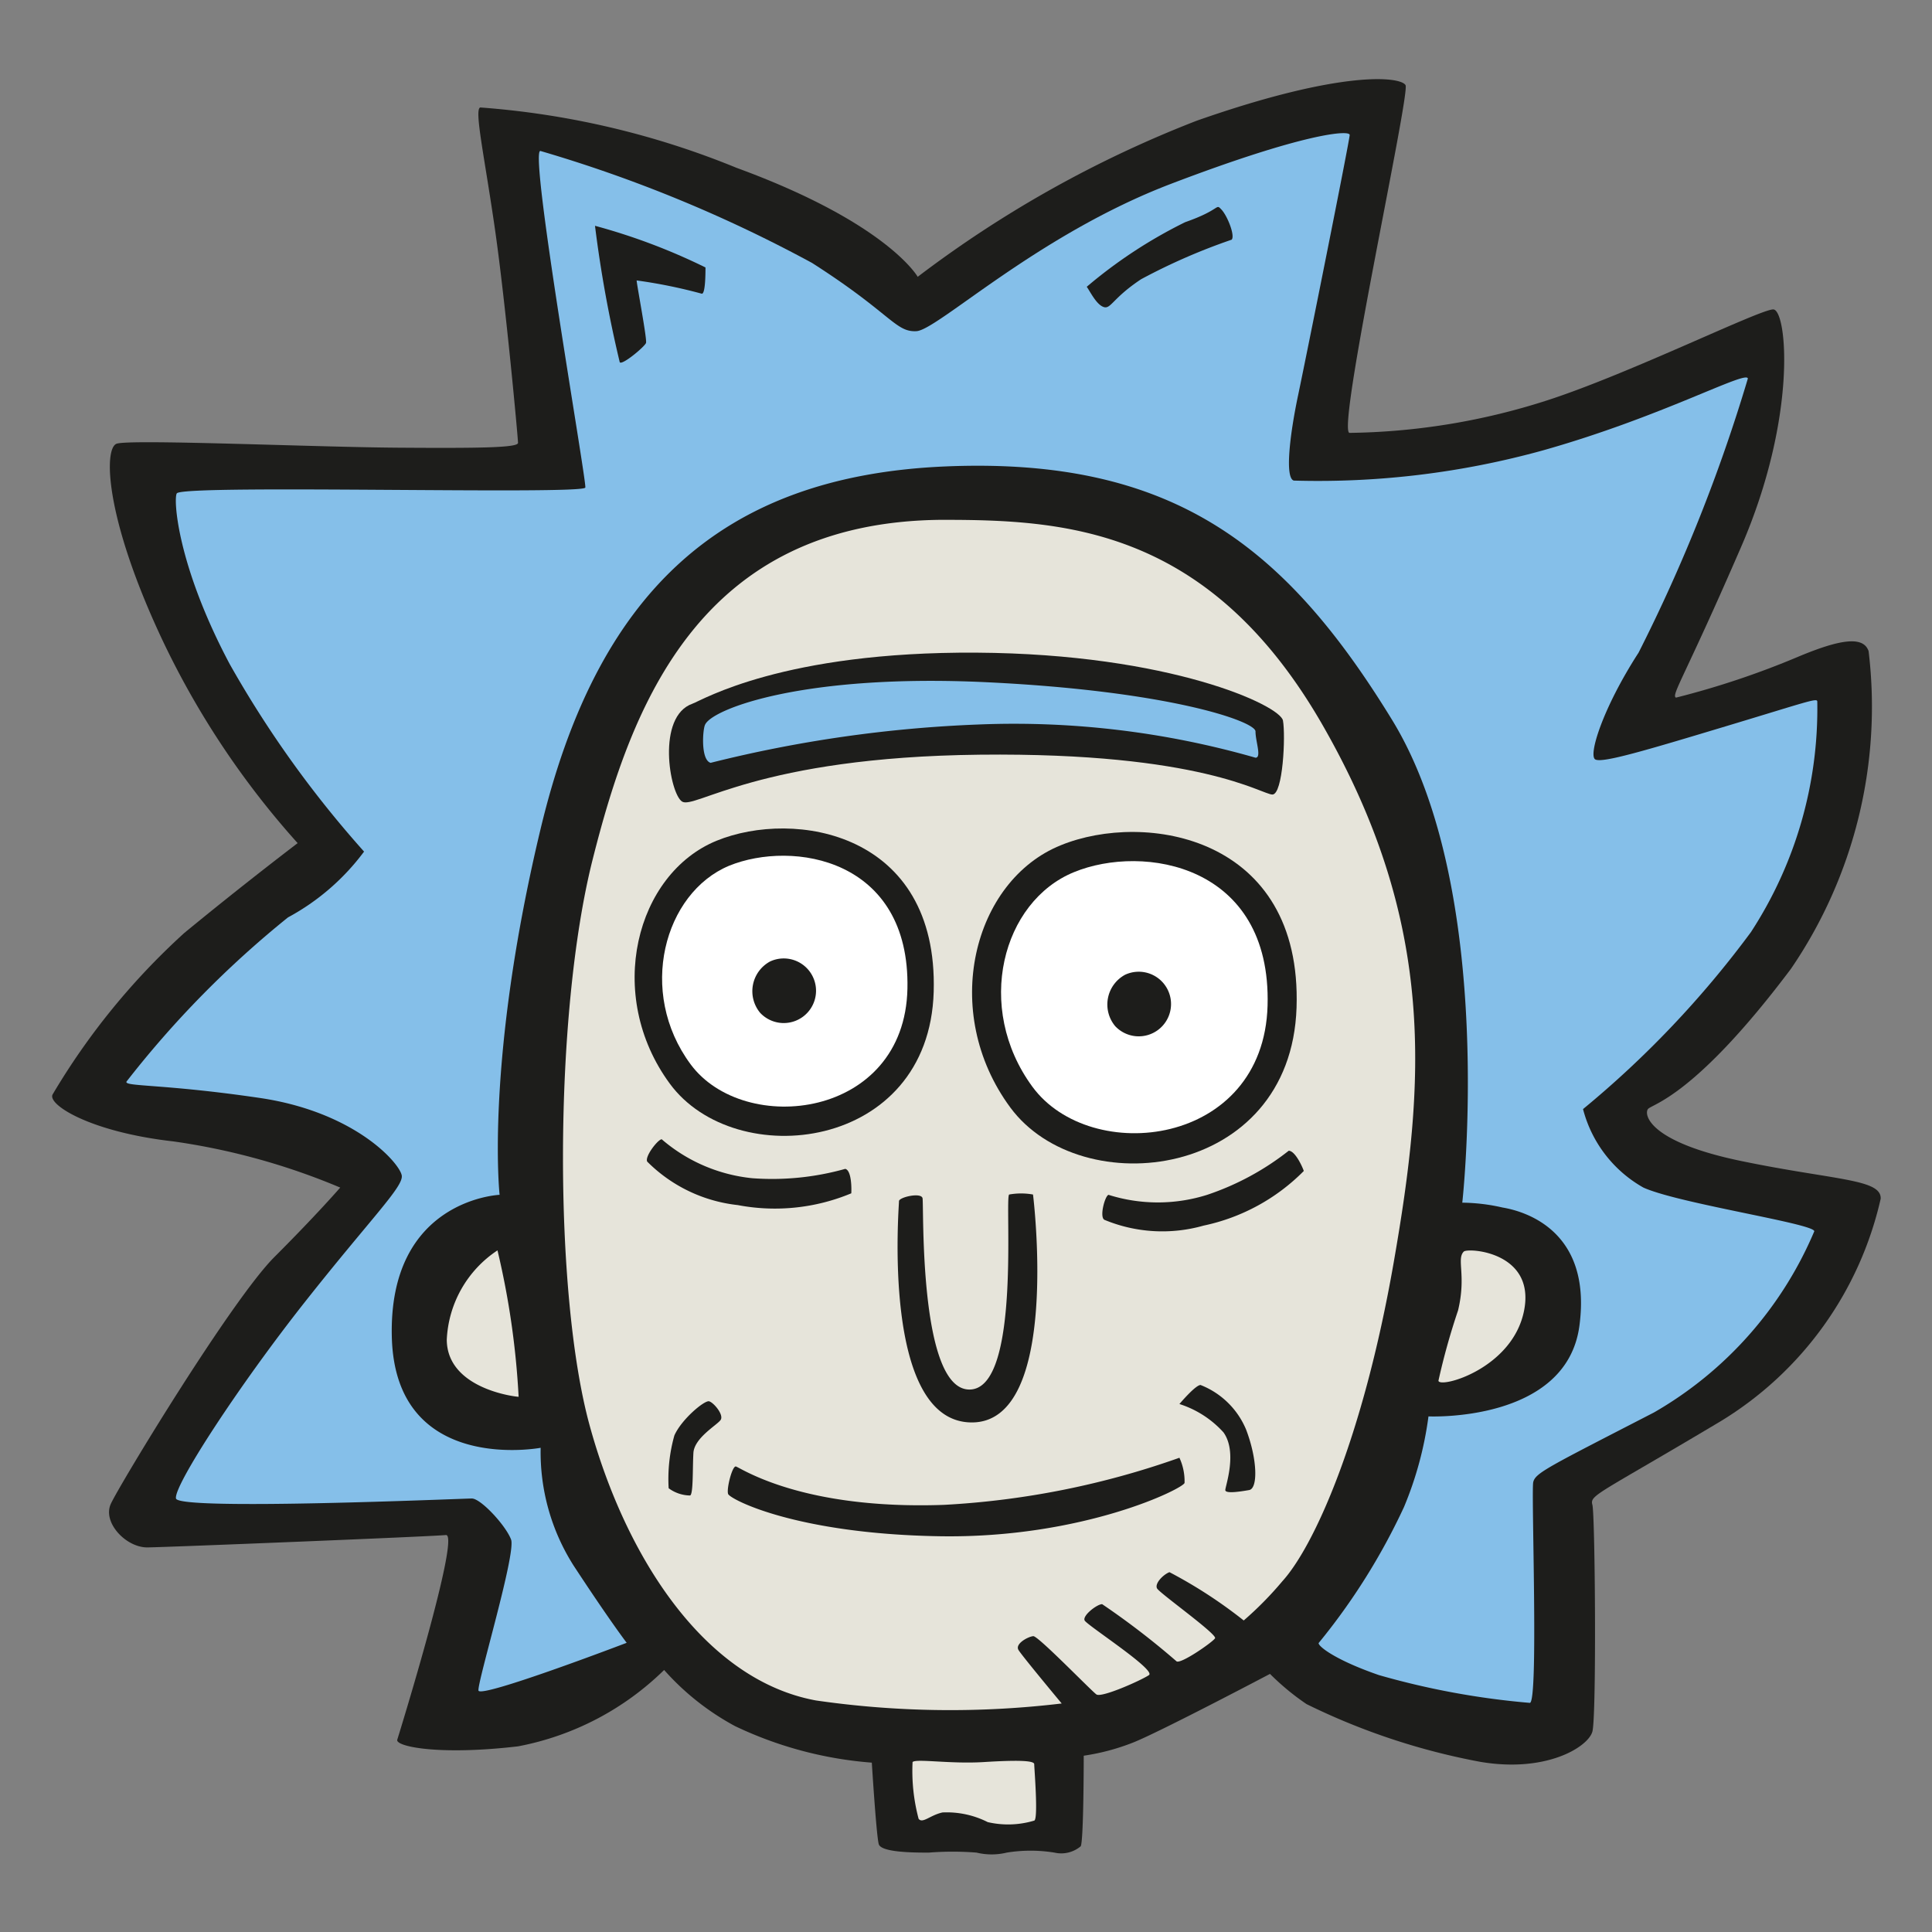 <svg id="Layer_1" data-name="Layer 1" xmlns="http://www.w3.org/2000/svg" width="64" height="64"
    viewBox="0 0 64 64">
    <rect x="0" y="0" width="64" height="64" fill="#808080" stroke="none"/>
    <defs>
        <style>.cls-1{fill:#1d1d1b;}.cls-2{fill:#85bfe9;}.cls-3{fill:#e6e4da;}.cls-4{fill:#fff;}
        </style>
    </defs>
    <title>rick</title>
    <g id="rick">
        <path class="cls-1"
            d="M9.86,27.93a28,28,0,0,1-4.5-6.77c-1.9-4.05-1.92-6.3-1.5-6.46s6.52.11,9.3.13,4,0,4-.16-.41-4.61-.76-7.05-.7-4-.49-4.06a27.75,27.75,0,0,1,8.49,2c5,1.83,6,3.61,6,3.61A37.88,37.88,0,0,1,39.64,4c4.84-1.7,6.76-1.46,6.92-1.18s-2.28,11.39-1.86,11.52a22.21,22.21,0,0,0,6.59-1.09c2.73-.89,7-3,7.45-3s.82,3.52-1.06,7.86-2.33,4.92-2.16,5a28,28,0,0,0,4.06-1.36c1.41-.59,2.15-.68,2.32-.18a15.39,15.39,0,0,1-2.57,10.52c-3.2,4.26-4.61,4.48-4.74,4.65s0,1.08,3.09,1.72,4.65.59,4.62,1.25A11.63,11.63,0,0,1,57,47.08c-4.09,2.44-4.34,2.44-4.25,2.77s.14,7,0,7.51-1.53,1.38-3.73,1a22.22,22.22,0,0,1-5.74-1.91,8.24,8.24,0,0,1-1.21-1s-3.68,1.94-4.55,2.28a7.35,7.35,0,0,1-1.62.43s0,2.82-.1,3a1,1,0,0,1-.87.21,4.93,4.93,0,0,0-1.58,0,2.12,2.12,0,0,1-1,0,10,10,0,0,0-1.58,0c-.46,0-1.58,0-1.66-.28s-.23-2.7-.23-2.7a12.77,12.77,0,0,1-4.53-1.21A8.55,8.55,0,0,1,22,55.32a9.41,9.41,0,0,1-4.84,2.53c-2.65.31-4.07,0-4-.22s2.11-6.83,1.61-6.78-9.17.4-9.88.41-1.5-.82-1.22-1.44,4-6.76,5.42-8.18,2.18-2.3,2.18-2.3a22.25,22.25,0,0,0-5.53-1.53c-2.74-.31-4.16-1.21-4-1.55a23.14,23.14,0,0,1,4.36-5.35C8.08,29.28,9.86,27.93,9.86,27.93Z" />
        <path class="cls-2"
            d="M5.86,16.34c.3-.3,13.49.06,13.53-.19S17.52,5,17.9,5a45.87,45.87,0,0,1,9,3.71c2.63,1.68,2.76,2.3,3.46,2.26s4-3.19,8.43-4.88,5.92-1.79,5.92-1.62S43.28,11.77,43,13.1s-.44,2.74-.14,2.82a27.92,27.92,0,0,0,8.25-1c3.94-1.11,6.75-2.67,6.79-2.38a54.58,54.58,0,0,1-3.62,9.08c-1.19,1.84-1.68,3.42-1.43,3.54s1.66-.3,4.35-1.11,3-.94,3-.81A13.55,13.55,0,0,1,58,30.88a32.91,32.91,0,0,1-5.56,5.86,4.19,4.19,0,0,0,2,2.6c1.17.53,5.7,1.2,5.66,1.45a12.56,12.56,0,0,1-5.31,6c-3.51,1.81-3.93,2-4,2.31s.18,7.26-.11,7.31a26.1,26.1,0,0,1-5-.92c-1.42-.49-2-.94-2-1.06a21.18,21.18,0,0,0,2.83-4.51,11.75,11.75,0,0,0,.81-3s4.57.21,5-3S50.43,40.11,49.77,40a6.22,6.22,0,0,0-1.33-.16s1.16-10.31-2.33-16-7.21-8.7-14.76-8.39-11.59,4.28-13.44,12-1.36,12.13-1.36,12.13-3.69.15-3.57,4.72,4.93,3.66,4.93,3.66A7,7,0,0,0,19,51.86c1.22,1.86,1.76,2.56,1.76,2.56S15.89,56.28,15.85,56,17.1,51.46,16.93,51s-1-1.36-1.3-1.36-9.71.41-9.8,0,2.09-3.75,4.27-6.51,3.25-3.8,3.21-4.18-1.51-2.11-4.71-2.58S4.11,36,4.19,35.83a33,33,0,0,1,5.35-5.44,7.67,7.67,0,0,0,2.52-2.18A35.37,35.37,0,0,1,7.61,22C5.84,18.67,5.74,16.47,5.86,16.34Z" />
        <path class="cls-1"
            d="M20.53,12a41.23,41.23,0,0,1-.82-4.52,20.22,20.22,0,0,1,3.66,1.38c0,.17,0,.87-.12.87a16.87,16.87,0,0,0-2.16-.44c0,.12.35,1.95.31,2.07S20.61,12.11,20.53,12Z" />
        <path class="cls-1"
            d="M36,9.5a15.82,15.82,0,0,1,3.26-2.14c1.2-.42,1-.63,1.2-.42s.46.87.34,1a20,20,0,0,0-3,1.31c-.95.63-1,1-1.24.92S36.12,9.67,36,9.5Z" />
        <path class="cls-3"
            d="M16.48,41.42a27,27,0,0,1,.7,4.85c-.12,0-2.37-.27-2.38-1.89A3.75,3.75,0,0,1,16.48,41.42Z" />
        <path class="cls-3"
            d="M48.49,41.46c.13-.13,2.37,0,2,1.94S47.7,46,47.65,45.74a22.4,22.4,0,0,1,.65-2.33C48.58,42.24,48.24,41.71,48.49,41.46Z" />
        <path class="cls-3"
            d="M31.2,17.22c4,0,8.85.22,12.63,6.83S47.2,35.9,46.17,41.81s-2.67,9.45-3.69,10.57a11.39,11.39,0,0,1-1.28,1.3,15.66,15.66,0,0,0-2.46-1.6c-.21.08-.5.38-.41.54s2,1.52,1.92,1.65-1.16.88-1.28.76a26,26,0,0,0-2.46-1.89c-.17,0-.66.38-.58.54s2.38,1.64,2.13,1.81-1.57.76-1.74.64-1.93-1.94-2.09-1.93-.62.25-.49.46,1.43,1.77,1.43,1.77a31.09,31.09,0,0,1-8.14-.1c-3.7-.68-6.31-4.77-7.5-9.12s-1.19-13.61.1-18.73S23.18,17.28,31.2,17.22Z" />
        <path class="cls-3"
            d="M30.23,58.37c.12-.12,1.25.07,2.37,0s1.66-.05,1.66.07.14,1.83,0,1.87a3,3,0,0,1-1.54.05,3,3,0,0,0-1.5-.32c-.41.09-.66.38-.79.21A6.16,6.16,0,0,1,30.23,58.37Z" />
        <path class="cls-1"
            d="M22.94,23.31c.33-.12,3-1.73,9.41-1.69s10.06,1.75,10.15,2.25,0,2.45-.35,2.45S39.81,24.92,32.46,25,23,26.83,22.59,26.55,21.74,23.73,22.94,23.31Z" />
        <path class="cls-2"
            d="M23.36,24c.25-.52,3.27-1.69,9.33-1.4s8.9,1.3,8.9,1.63.21.87,0,.87A29,29,0,0,0,32.41,24a43.18,43.18,0,0,0-8.87,1.27C23.2,25.17,23.28,24.13,23.36,24Z" />
        <path class="cls-1"
            d="M35.14,28c2.79-1.14,8-.31,7.81,5.38s-7.13,6.49-9.48,3.31S32.24,29.17,35.14,28Z" />
        <path class="cls-4"
            d="M35.58,28.89c2.29-.94,6.54-.26,6.41,4.42S36.13,38.63,34.2,36,33.2,29.86,35.58,28.89Z" />
        <path class="cls-1"
            d="M23.74,27.85c2.57-1.05,7.34-.29,7.19,5s-6.57,6-8.74,3.05S21.07,28.94,23.74,27.85Z" />
        <path class="cls-4"
            d="M24.15,28.68c2.11-.86,6-.24,5.91,4.07s-5.4,4.91-7.18,2.51S22,29.58,24.15,28.68Z" />
        <path class="cls-1" d="M25.51,31.85a1.07,1.07,0,1,1-.33,1.7A1.12,1.12,0,0,1,25.51,31.85Z" />
        <path class="cls-1" d="M37.27,32.29a1.07,1.07,0,1,1-.33,1.7A1.12,1.12,0,0,1,37.27,32.29Z" />
        <path class="cls-1"
            d="M21.92,37.74a5.43,5.43,0,0,0,3,1.29A8.94,8.94,0,0,0,28,38.72c.21.05.21.65.2.81a6.57,6.57,0,0,1-3.76.39,5,5,0,0,1-3-1.44C21.35,38.31,21.8,37.74,21.92,37.74Z" />
        <path class="cls-1"
            d="M36.72,39.58a5.43,5.43,0,0,0,3.27,0,8.94,8.94,0,0,0,2.7-1.46c.21,0,.45.52.5.67a6.57,6.57,0,0,1-3.32,1.81,5,5,0,0,1-3.28-.19C36.41,40.33,36.6,39.62,36.72,39.58Z" />
        <path class="cls-1"
            d="M29.78,39.79c0-.13.73-.3.78-.1s-.14,6.38,1.57,6.34,1.14-6.36,1.3-6.46a2.23,2.23,0,0,1,.79,0s.95,7.59-2.05,7.55S29.79,39.87,29.78,39.79Z" />
        <path class="cls-1"
            d="M22.15,49.3a5.31,5.31,0,0,1,.19-1.75c.24-.54,1-1.17,1.15-1.13s.5.45.38.62-.87.59-.9,1.09,0,1.37-.11,1.41A1.22,1.22,0,0,1,22.15,49.3Z" />
        <path class="cls-1"
            d="M39.07,46.51s.53-.63.7-.63a2.7,2.7,0,0,1,1.51,1.48c.38,1,.39,1.95.1,2s-.79.13-.79,0,.41-1.25-.06-1.91A3.33,3.33,0,0,0,39.07,46.51Z" />
        <path class="cls-1"
            d="M24.38,48.58c.2.07,2.21,1.44,6.9,1.27a27.71,27.71,0,0,0,7.79-1.56,1.86,1.86,0,0,1,.17.83c0,.17-3.35,1.85-8.12,1.77s-6.94-1.23-7-1.4S24.26,48.54,24.38,48.58Z" />
    </g>
</svg>